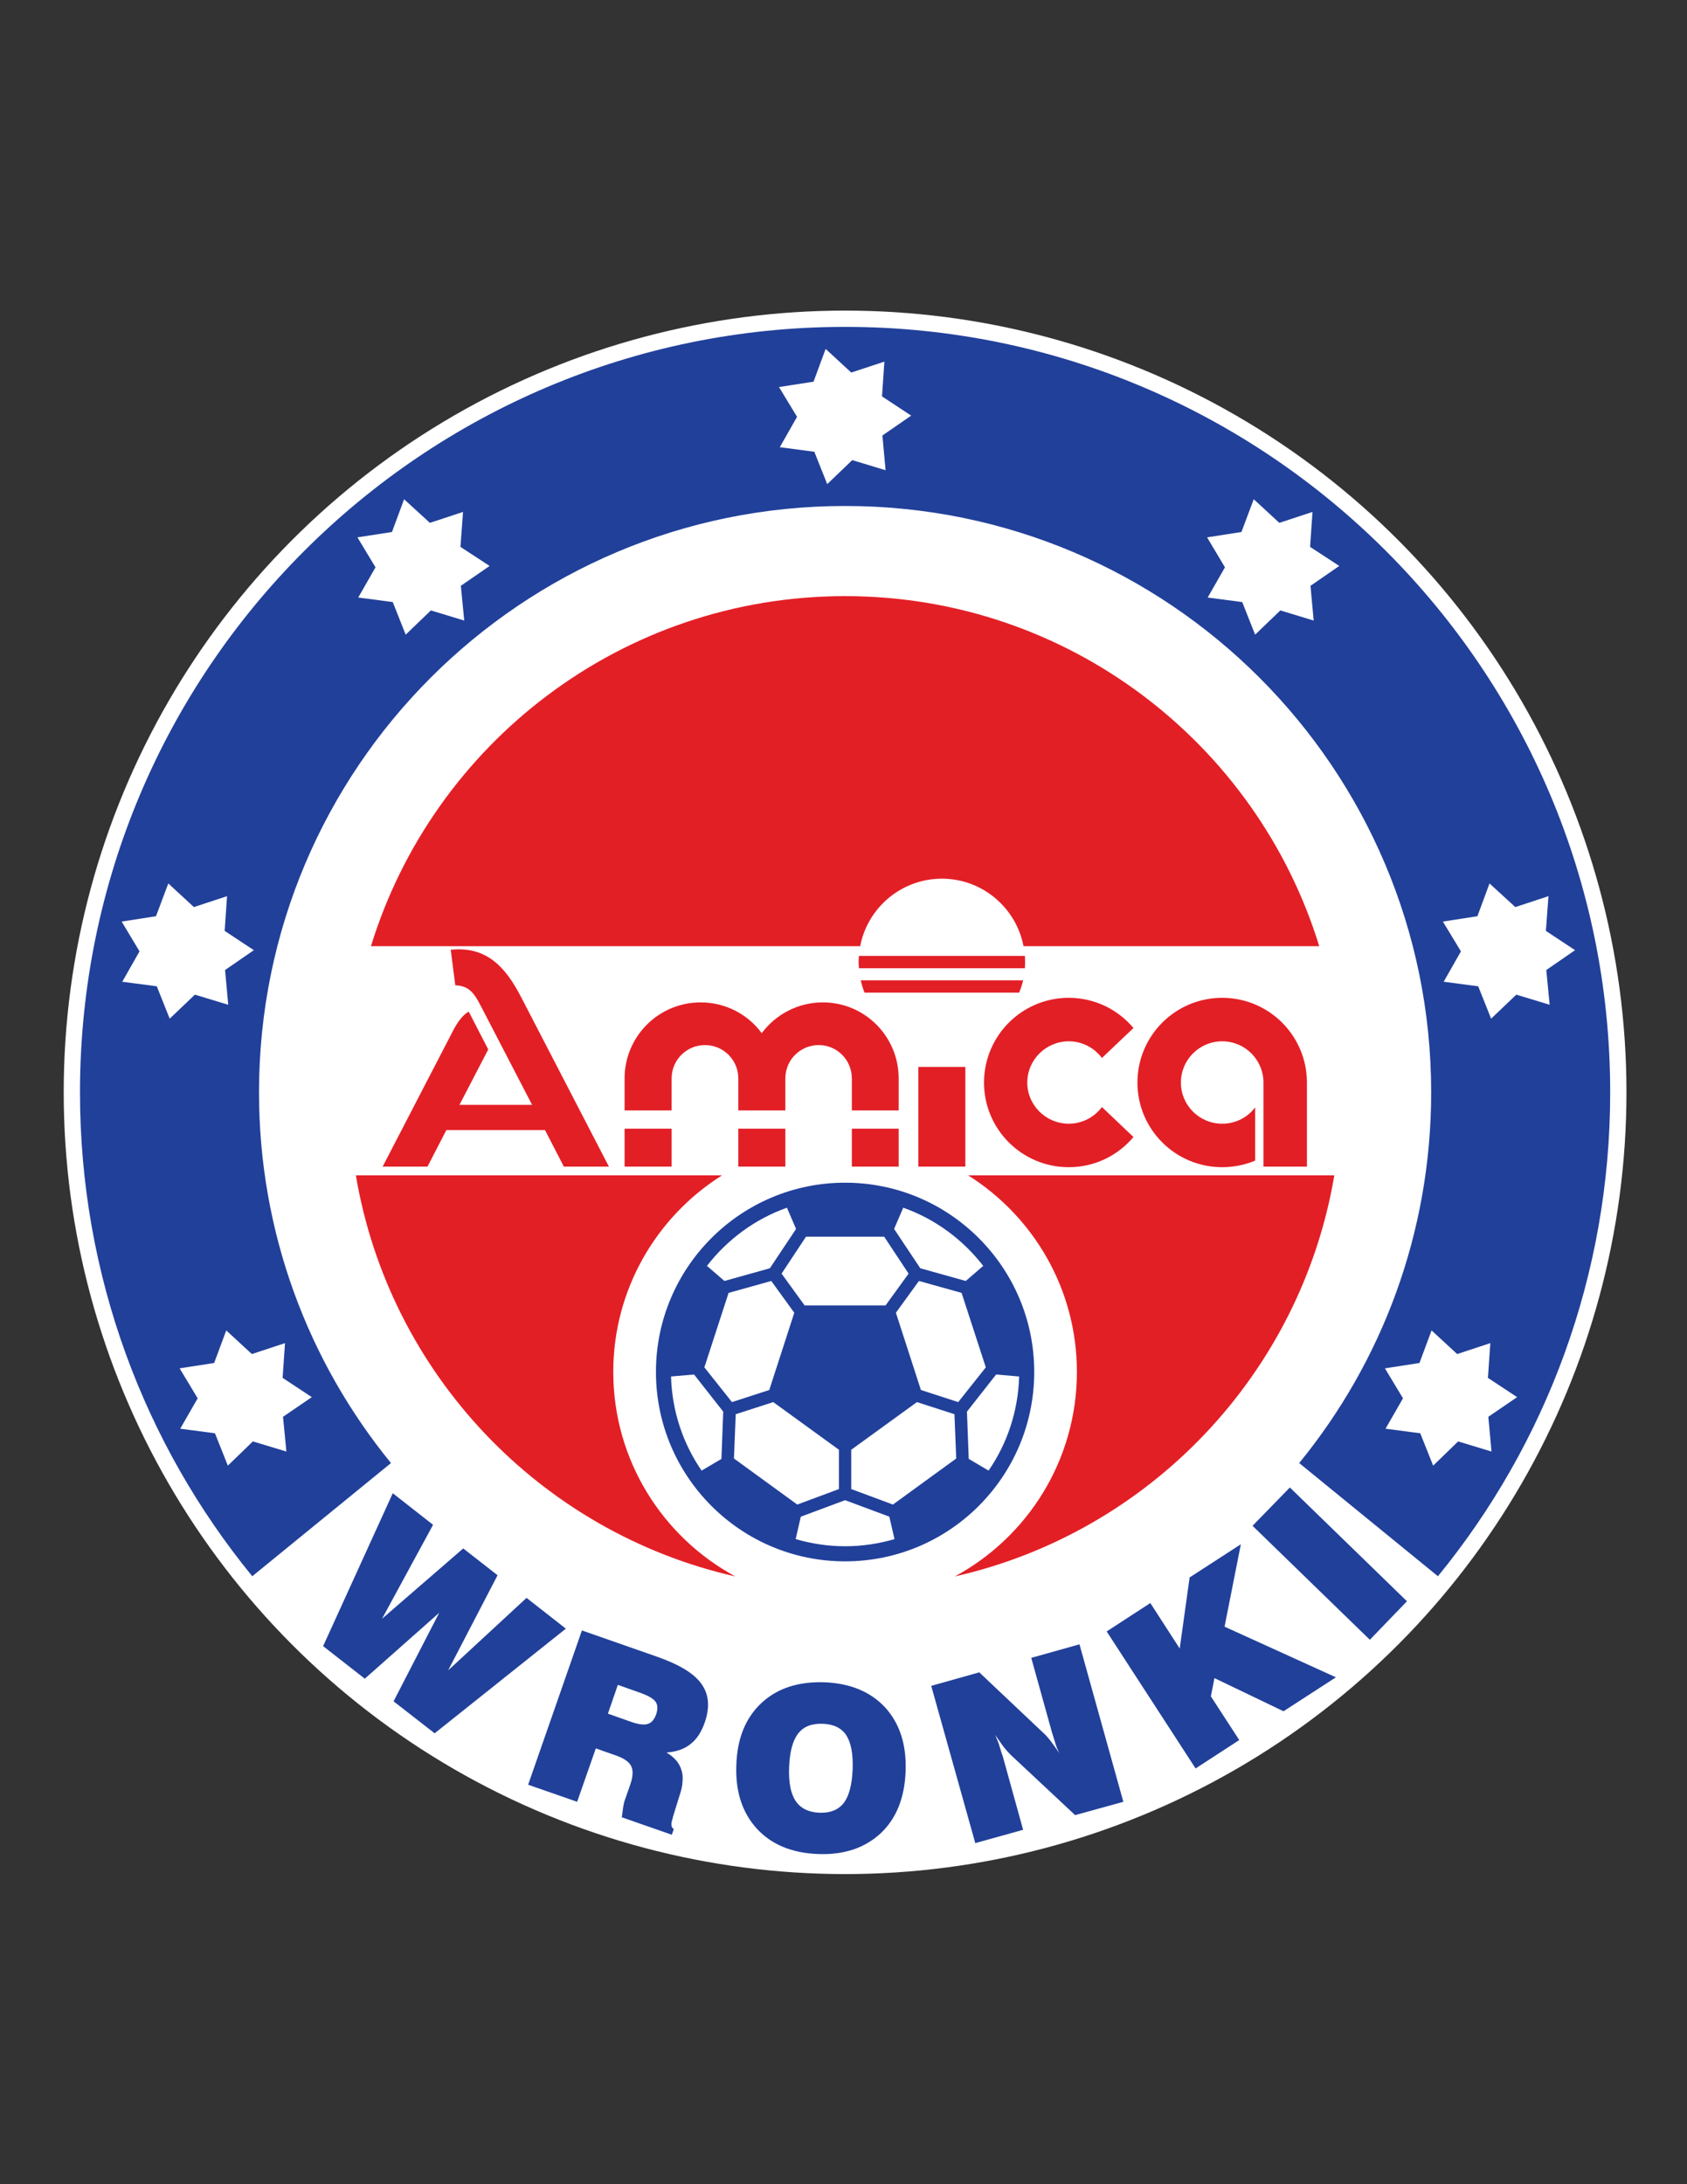 <?xml version="1.0" encoding="iso-8859-1"?>
<!-- Generator: Adobe Illustrator 24.0.1, SVG Export Plug-In . SVG Version: 6.00 Build 0)  -->
<svg version="1.1" id="Layer_1" xmlns="http://www.w3.org/2000/svg" xmlns:xlink="http://www.w3.org/1999/xlink" x="0px" y="0px"
	 viewBox="0 0 612 792" style="enable-background:new 0 0 612 792;" xml:space="preserve">
<rect x="0" y="0" width="612" height="792" fill="#333333" stroke="none"/>
<circle style="fill:#FFFFFF;" cx="306.576" cy="396.088" r="283.464"/>
<path style="fill:#21409A;" d="M93.96,396.088c0-117.432,95.184-212.616,212.616-212.616c117.432,0,212.616,95.184,212.616,212.616
	c0,50.976-17.928,97.776-47.88,134.424l50.328,41.04c39.096-47.808,62.496-108.936,62.496-175.464
	c0-153.288-124.272-277.56-277.559-277.56c-153.288,0-277.56,124.272-277.56,277.56c0,66.528,23.4,127.656,62.496,175.464
	l50.328-41.04C111.888,493.864,93.96,447.064,93.96,396.088z"/>
<path style="fill:#E31F26;" d="M484.056,426.184h-132.84c23.688,14.904,39.456,41.256,39.456,71.28
	c0,32.04-17.928,59.904-44.28,74.16C417.024,555.64,471.888,498.184,484.056,426.184z"/>
<path style="fill:#E31F26;" d="M222.48,497.464c0-30.024,15.768-56.376,39.456-71.28h-132.84
	c12.168,72,67.032,129.456,137.664,145.44C240.408,557.368,222.48,529.504,222.48,497.464z"/>
<polygon style="fill:#21409A;" points="117.216,596.896 142.488,541.456 157.104,552.904 138.6,586.96 168.048,561.472 
	180.504,571.192 162.576,605.68 191.016,579.4 205.272,590.56 157.68,628.504 142.776,616.912 159.336,584.8 132.336,608.704 "/>
<path style="fill:#21409A;" d="M191.592,647.152l19.512-55.944l26.784,9.36c8.352,2.88,13.896,6.192,16.56,10.008
	c2.736,3.744,3.168,8.496,1.152,14.184c-1.224,3.384-2.88,5.976-5.184,7.704c-2.232,1.8-5.112,2.736-8.64,3.024
	c2.88,1.656,4.68,3.816,5.4,6.264c0.432,1.224,0.576,2.664,0.432,4.176c-0.072,1.584-0.432,3.24-1.08,5.112l-2.448,7.92v0.216
	c-0.792,2.16-0.648,3.528,0.36,4.032l-0.72,2.088l-18.144-6.336l0.504-3.744c0.144-1.008,0.36-1.872,0.576-2.448l1.944-5.544
	c1.008-2.88,1.152-5.112,0.432-6.696c-0.72-1.584-2.52-2.88-5.328-3.888l-7.56-2.664l-6.768,19.368L191.592,647.152L191.592,647.152
	z M220.536,621.376l8.136,2.88c2.808,1.008,4.896,1.296,6.264,0.864c1.368-0.36,2.376-1.512,3.096-3.456
	c0.648-1.944,0.576-3.528-0.216-4.608c-0.792-1.152-2.808-2.304-5.976-3.384l-7.704-2.736L220.536,621.376z"/>
<path style="fill:#21409A;" d="M267.12,640.096c0.288-9.648,3.312-17.136,9.072-22.536c5.688-5.328,13.248-7.848,22.824-7.56
	c9.36,0.36,16.776,3.384,22.104,9.144c5.256,5.76,7.776,13.464,7.416,23.112c-0.36,9.576-3.312,17.064-9,22.464
	c-5.76,5.328-13.248,7.92-22.752,7.56c-9.432-0.36-16.848-3.384-22.176-9.144C269.28,657.304,266.76,649.672,267.12,640.096
	L267.12,640.096z M286.272,640.744c-0.216,5.544,0.576,9.648,2.376,12.312c1.8,2.664,4.68,4.104,8.712,4.248
	c3.888,0.144,6.84-1.08,8.784-3.6c1.872-2.52,2.952-6.552,3.168-12.096c0.216-5.544-0.576-9.72-2.304-12.384
	c-1.728-2.664-4.608-4.032-8.568-4.176c-3.96-0.144-6.984,1.008-8.928,3.6C287.568,631.168,286.488,635.2,286.272,640.744z"/>
<path style="fill:#21409A;" d="M353.808,668.32l-15.984-57.024l17.424-4.896l23.4,22.104c0.648,0.576,1.44,1.44,2.448,2.736
	c0.864,1.152,1.944,2.592,3.168,4.464c-0.36-0.864-0.648-1.44-0.792-1.8c-0.144-0.36-0.36-0.864-0.504-1.44l-1.368-4.392
	l-7.488-26.928l17.496-4.896l15.912,57.096l-17.496,4.824l-23.328-21.816c-0.72-0.72-1.584-1.656-2.592-2.88l-3.096-4.392
	l1.296,3.096c0.216,0.864,0.504,1.656,0.72,2.376c0.216,0.792,0.432,1.512,0.72,2.16l7.416,26.784L353.808,668.32z"/>
<polygon style="fill:#21409A;" points="433.728,641.248 401.472,591.568 417.312,581.272 427.968,597.76 431.568,571.984 
	450.144,559.96 444.24,589.84 484.632,608.2 465.624,620.512 440.568,608.488 439.272,615.112 449.568,630.952 "/>
<polygon style="fill:#21409A;" points="496.944,594.592 454.392,553.264 467.928,539.368 510.408,580.624 "/>
<polygon style="fill:#FFFFFF;" points="330.552,150.712 319.968,143.728 320.832,131.128 308.808,135.088 299.52,126.52 
	295.128,138.4 282.6,140.344 289.152,151.144 282.888,162.16 295.416,163.816 300.096,175.552 309.168,166.84 321.264,170.512 
	320.112,157.912 "/>
<polygon style="fill:#FFFFFF;" points="550.368,506.608 539.784,499.624 540.648,487.024 528.624,490.984 519.336,482.416 
	514.944,494.224 502.416,496.168 508.968,507.04 502.632,518.056 515.232,519.712 519.912,531.448 528.984,522.664 541.08,526.336 
	539.928,513.736 "/>
<polygon style="fill:#FFFFFF;" points="92.088,344.536 81.504,337.552 82.368,324.952 70.344,328.912 61.056,320.344 
	56.592,332.224 44.136,334.168 50.616,344.968 44.352,355.984 56.88,357.64 61.56,369.376 70.704,360.664 82.8,364.336 
	81.648,351.736 "/>
<polygon style="fill:#FFFFFF;" points="571.392,344.536 560.808,337.552 561.744,324.952 549.72,328.912 540.36,320.344 
	535.968,332.224 523.44,334.168 529.992,344.968 523.728,355.984 536.256,357.64 540.936,369.376 550.08,360.664 562.176,364.336 
	560.952,351.736 "/>
<polygon style="fill:#FFFFFF;" points="485.856,205.216 475.272,198.304 476.136,185.632 464.112,189.592 454.824,181.024 
	450.36,192.904 437.904,194.848 444.384,205.72 438.12,216.664 450.648,218.32 455.328,230.128 464.472,221.344 476.568,225.016 
	475.416,212.416 "/>
<polygon style="fill:#FFFFFF;" points="177.624,205.216 167.04,198.304 167.976,185.632 155.952,189.592 146.592,181.024 
	142.2,192.904 129.672,194.848 136.224,205.72 129.96,216.664 142.488,218.32 147.168,230.128 156.312,221.344 168.408,225.016 
	167.184,212.416 "/>
<polygon style="fill:#FFFFFF;" points="113.112,506.608 102.528,499.624 103.392,487.024 91.368,490.984 82.08,482.416 
	77.688,494.224 65.16,496.168 71.712,507.04 65.376,518.056 77.976,519.712 82.656,531.448 91.728,522.664 103.896,526.336 
	102.672,513.736 "/>
<path style="fill:#E31F26;" d="M341.712,318.616c14.688,0,26.928,10.584,29.592,24.48h107.28
	c-22.608-73.512-91.08-126.936-172.008-126.936c-80.928,0-149.4,53.424-172.008,126.936h177.48
	C314.712,329.2,326.952,318.616,341.712,318.616z"/>
<path style="fill:#E31F26;" d="M371.88,348.856c0-0.792-0.072-1.512-0.072-2.232h-60.192c-0.072,0.72-0.144,1.44-0.144,2.232
	c0,0.72,0.072,1.44,0.144,2.232h60.192C371.808,350.296,371.88,349.576,371.88,348.856z"/>
<path style="fill:#E31F26;" d="M313.632,359.944h56.088c0.576-1.44,1.08-2.88,1.44-4.464h-58.896
	C312.624,357.064,313.056,358.504,313.632,359.944z"/>
<path style="fill:#21409A;" d="M375.192,497.464c0,37.944-30.744,68.688-68.616,68.688c-37.872,0-68.616-30.744-68.616-68.688
	c0-37.872,30.744-68.616,68.616-68.616C344.448,428.848,375.192,459.592,375.192,497.464z"/>
<rect x="333.144" y="386.872" style="fill:#E31F26;" width="17.064" height="36.144"/>
<path style="fill:#E31F26;" d="M387.72,407.464c-8.28,0-15.048-6.696-15.048-14.904c0-8.28,6.768-14.976,15.048-14.976
	c4.896,0,9.288,2.376,12.024,6.048l11.448-10.872c-5.616-6.696-14.04-10.944-23.472-10.944c-16.992,0-30.744,13.752-30.744,30.744
	c0,16.92,13.752,30.672,30.744,30.672c9.432,0,17.856-4.248,23.472-10.944l-11.448-10.872
	C397.008,405.088,392.616,407.464,387.72,407.464z"/>
<path style="fill:#E31F26;" d="M474.12,392.56c0-16.992-13.752-30.744-30.744-30.744c-16.992,0-30.744,13.752-30.744,30.744
	c0,16.92,13.752,30.672,30.744,30.672c4.248,0,8.28-0.864,11.952-2.376V401.56c-2.736,3.6-7.056,5.904-11.952,5.904
	c-8.28,0-14.976-6.696-14.976-14.904c0-8.28,6.696-14.976,14.976-14.976c8.28,0,14.976,6.696,14.976,14.976v30.456h15.768V392.56z"
	/>
<rect x="309.024" y="409.264" style="fill:#E31F26;" width="16.992" height="13.752"/>
<rect x="226.584" y="409.264" style="fill:#E31F26;" width="17.064" height="13.752"/>
<rect x="267.84" y="409.264" style="fill:#E31F26;" width="17.064" height="13.752"/>
<path style="fill:#E31F26;" d="M243.648,391.048c0-6.696,5.4-12.096,12.096-12.096c6.696,0,12.096,5.4,12.096,12.096v11.592h17.064
	v-11.592c0-6.696,5.4-12.096,12.096-12.096s12.024,5.4,12.024,12.096v11.592h16.992v-11.592c0-15.264-12.312-27.576-27.504-27.576
	c-9.072,0-17.136,4.392-22.176,11.16c-4.968-6.767-13.032-11.16-22.176-11.16c-15.192,0-27.576,12.312-27.576,27.576v11.592h17.064
	V391.048z"/>
<path style="fill:#E31F26;" d="M189.072,361.6c-5.688-11.016-12.6-18.576-25.56-17.208l1.656,12.888
	c5.04,0.144,6.912,3.024,9.144,7.272l18.72,36.072H166.68l10.44-20.088l-7.056-13.68c-2.088,0.936-4.32,4.104-5.76,6.984
	l-25.488,49.176h16.272l6.84-13.248h35.784l6.84,13.248h16.344L189.072,361.6z"/>
<polygon style="fill:#FFFFFF;" points="348.84,468.808 357.624,495.808 347.616,508.408 334.08,504.016 325.008,476.008 
	333.36,464.488 "/>
<polygon style="fill:#FFFFFF;" points="255.528,495.808 264.312,468.808 279.792,464.488 288.144,476.008 279.072,504.016 
	265.536,508.408 "/>
<polygon style="fill:#FFFFFF;" points="304.344,539.944 289.224,545.56 266.256,528.856 266.904,512.8 280.512,508.408 
	304.344,525.688 "/>
<polygon style="fill:#FFFFFF;" points="291.888,473.344 283.536,461.824 292.392,448.432 320.76,448.432 329.616,461.824 
	321.264,473.344 "/>
<polygon style="fill:#FFFFFF;" points="323.928,545.56 308.808,539.944 308.808,525.688 332.64,508.408 346.248,512.8 
	346.896,528.856 "/>
<path style="fill:#FFFFFF;" d="M350.784,511.864L351.432,529l7.2,4.248c6.696-9.72,10.728-21.456,11.088-34.128l-8.352-0.72
	L350.784,511.864z"/>
<path style="fill:#FFFFFF;" d="M333.864,459.88l16.488,4.608l6.336-5.472c-7.416-9.576-17.424-16.992-29.016-21.096l-3.312,7.704
	L333.864,459.88z"/>
<path style="fill:#FFFFFF;" d="M279.288,459.88l9.504-14.256l-3.312-7.704c-11.592,4.104-21.6,11.52-29.016,21.096l6.336,5.472
	L279.288,459.88z"/>
<path style="fill:#FFFFFF;" d="M306.576,543.976l-16.056,5.976l-1.872,8.136c5.688,1.656,11.736,2.592,17.928,2.592
	c6.192,0,12.24-0.936,17.928-2.592l-1.872-8.136L306.576,543.976z"/>
<path style="fill:#FFFFFF;" d="M262.368,511.864L251.784,498.4l-8.352,0.72c0.36,12.672,4.392,24.408,11.088,34.128l7.2-4.248
	L262.368,511.864z"/>
</svg>
